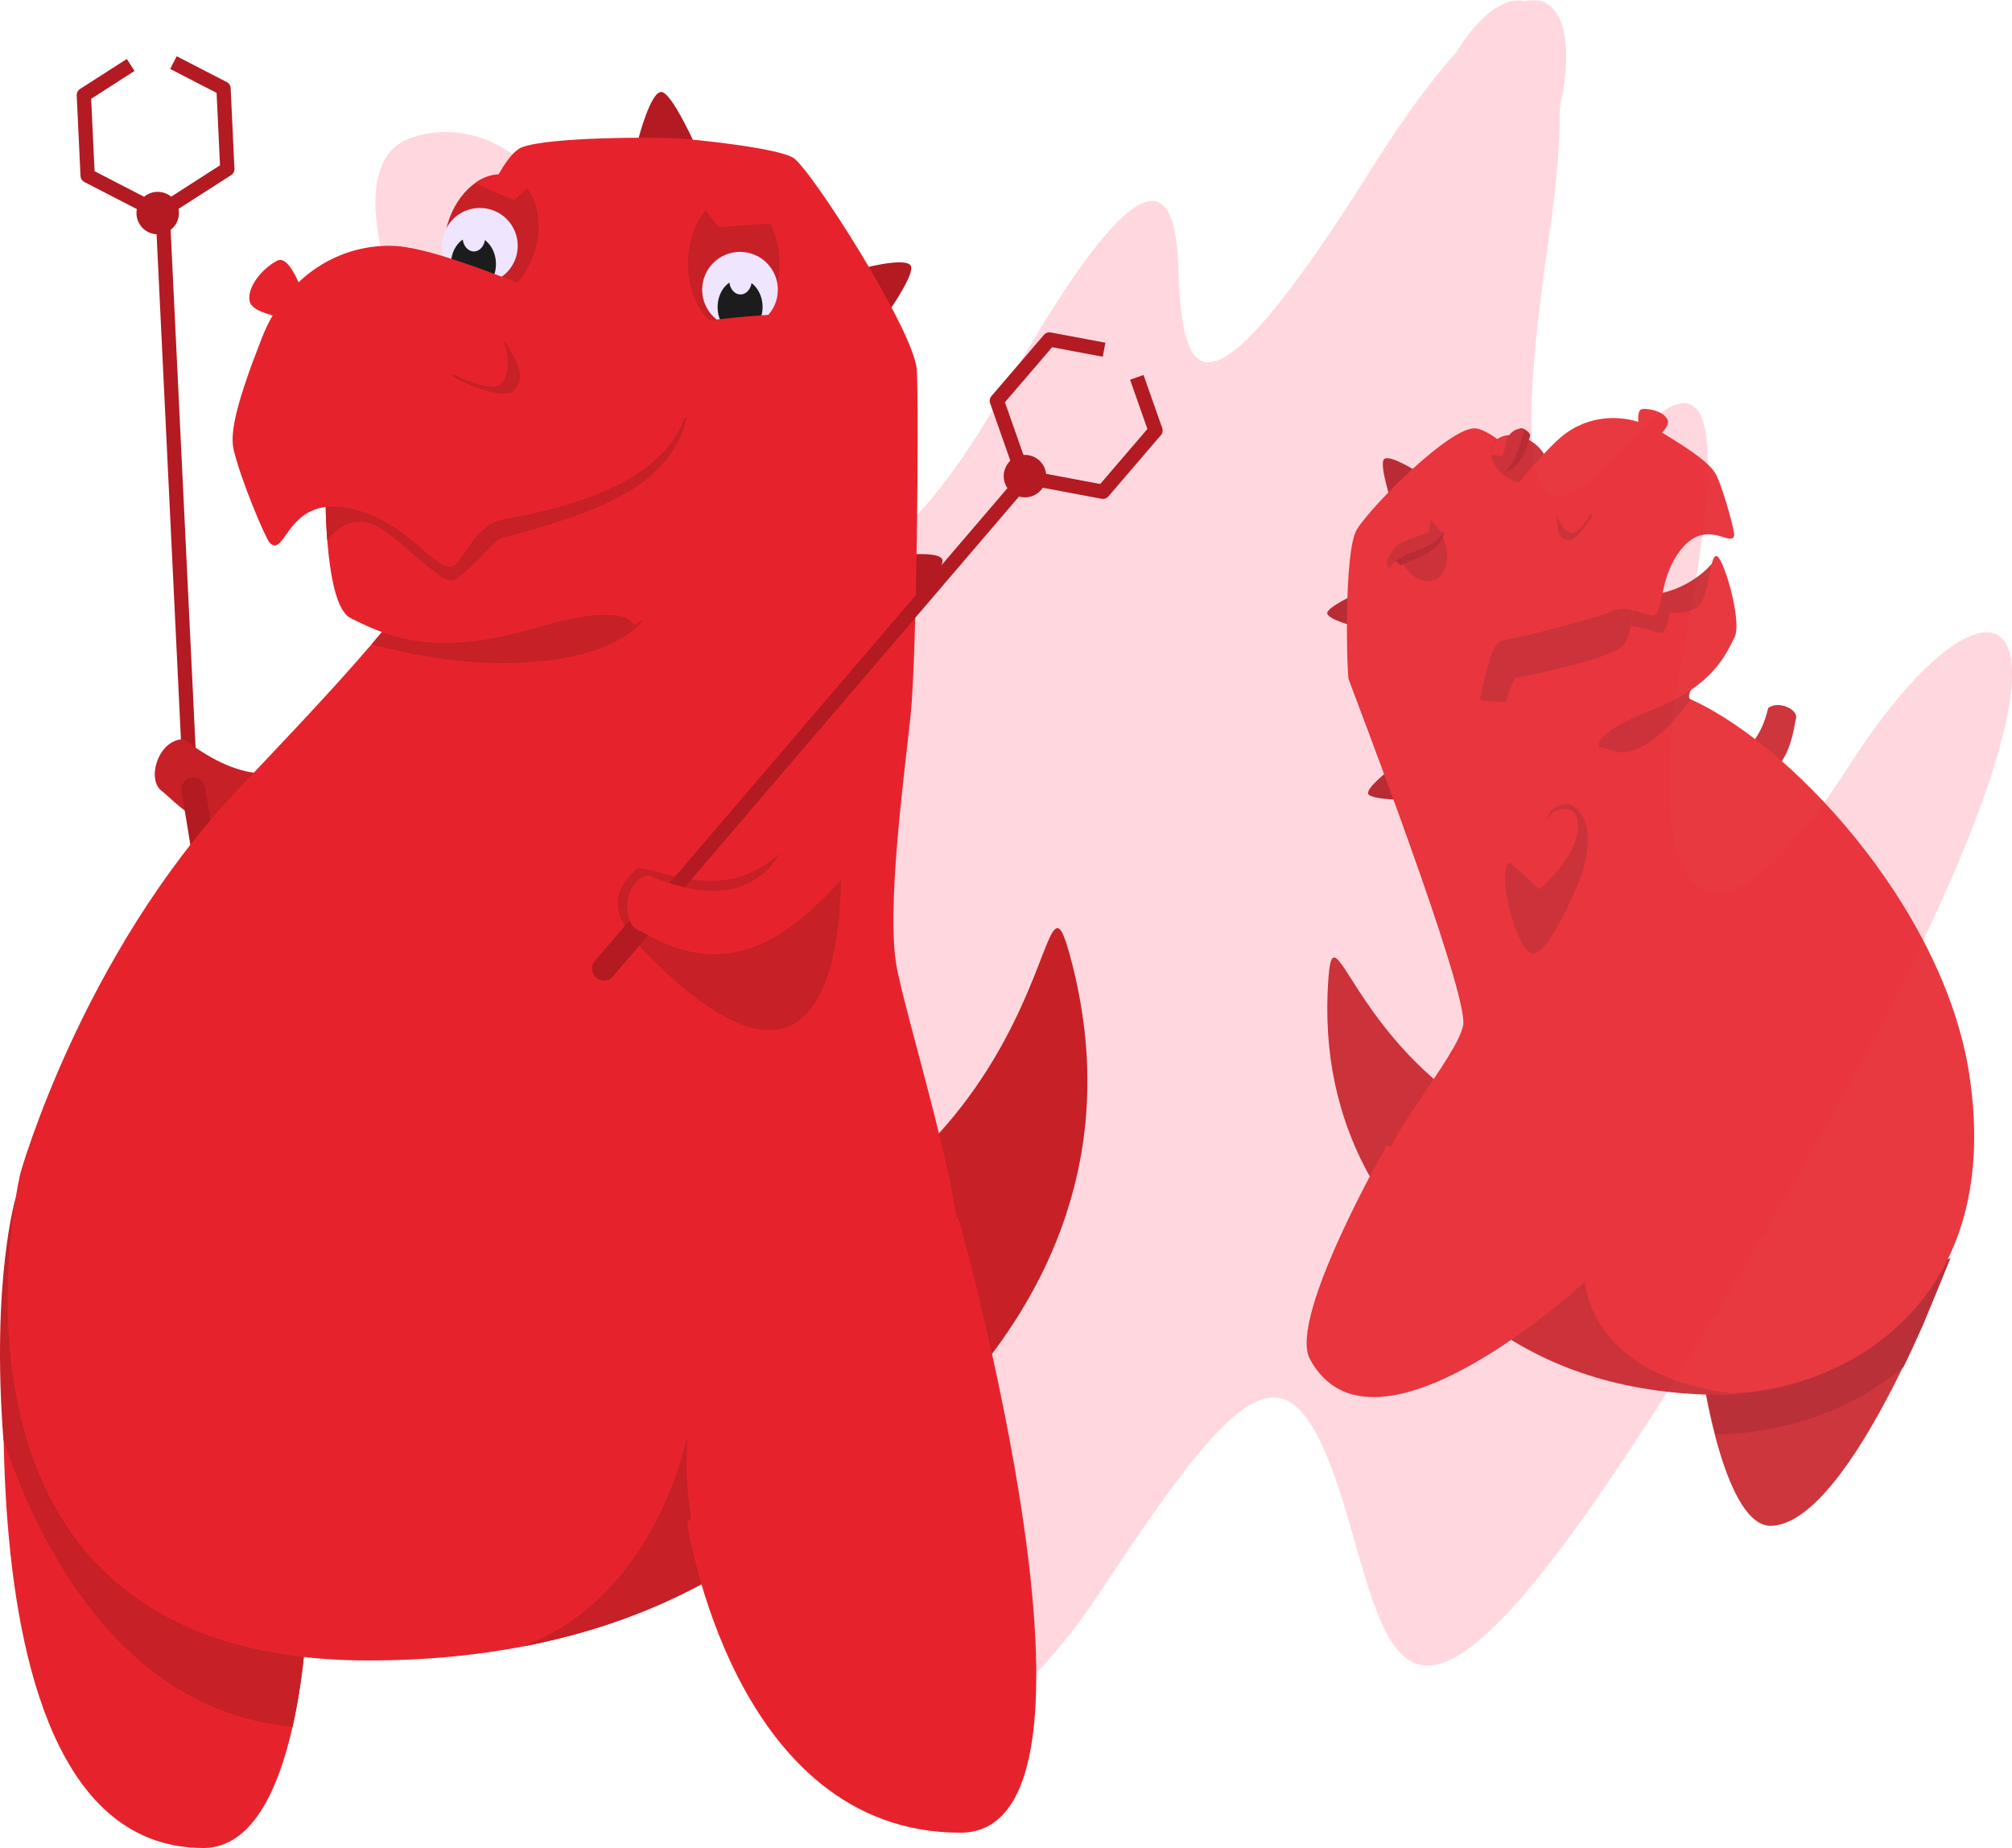 <svg clip-rule="evenodd" fill-rule="evenodd" stroke-linejoin="round" stroke-miterlimit="1.5" viewBox="0 0 1692 1554" xmlns="http://www.w3.org/2000/svg"><path d="m1838.46 618.391c56.78-153.239-2.5-280.937-192.12 20.959-189.63 301.895-209.13 231.666-213.15 108.791s-60.89-94.646-191.36 136.323c-130.47 230.966-264.504 283.616-222.19-22.375 42.31-305.989-116.668-370.125-257.575 423.851-140.906 793.98-23.197 670.79 145.605 561.86 168.8-108.93 184.83-54.03 148.42 236.52-36.42 290.55 100.97 475.81 261.83-15.35 160.86-491.15 463.76-1297.339 520.54-1450.579z" fill="#ffd8df" transform="matrix(.766 0 0 .766 -106.943 -349.102)"/><path d="m1838.46 618.391c56.78-153.239-2.5-280.937-192.12 20.959-189.63 301.895-209.13 231.666-213.15 108.791s-60.89-94.646-191.36 136.323c-130.47 230.966-264.504 283.616-222.19-22.375 42.31-305.989-116.668-370.125-257.575 423.851-140.906 793.98-23.197 670.79 145.605 561.86 168.8-108.93 184.83-54.03 148.42 236.52-36.42 290.55 100.97 475.81 261.83-15.35 160.86-491.15 463.76-1297.339 520.54-1450.579z" fill="#ffd8df" transform="matrix(-.582 -.497 -.497 .582 2578.457 646.528)"/><g opacity=".899" transform="matrix(-.647 -.002 -.002 .647 2786.017 -196.826)"><g fill="#c72027"><path d="m2748.2 1191.13s37.59 19.82 82.36 3.19c28.61-10.64 91.22-26.66 132.71-36.84 23.45-5.76 40.15-9.65 40.15-9.65l66.9 63.66-9.43 33.59-28.34 13.55h-220.76l-46.76-17.22z" transform="matrix(1.046 .457 -.457 1.046 -252.349 -1458.49)"/><path d="m2331.15 1427.14s35.35 52.97 120.32 11.16c20.96 4.84 30.52 40.95 15.35 47.14s-85.11 60.1-154.11-2.91c-6.15-5.62 18.44-55.39 18.44-55.39z" transform="matrix(-.494 -.605 -.605 .494 4085.19 2003.21)"/><path d="m1547.55 1719.12s60 496.15 198.67 536.18c79.82 23.04 179.17-227.01 179.17-227.01z" transform="matrix(.711 -.166 .166 .711 380.15 979.783)"/><path d="m2280.73 2000.06s319.99-166.03 232.42-482.06c-28.59-103.17-.92 197.18-335.91 279.45z" transform="matrix(1.184 .24 -.24 1.184 -36.7 -816.229)"/></g><path d="m2150.95 832.04s10.03-38.499 18.95-38.499c8.91 0 29.6 46.82 29.6 46.82z" fill="#b31a22" transform="matrix(-.359 .83 -.83 -.359 3961.11 -172.205)"/><path d="m2150.95 832.04s10.03-38.499 18.95-38.499c8.91 0 29.6 46.82 29.6 46.82z" fill="#b31a22" transform="matrix(.011 -.929 -.929 -.011 3290.89 3133.55)"/><path d="m2713.2 1970.49 174.5 50.53s.78 30.18-2.19 65.74c-103.17 14.9-178.73-13.27-223.82-39.38-10.98-15.24-21.21-30.13-30.34-43.85l-43.56-69.35z" fill="#b31a22" transform="matrix(1.124 .198 -.198 1.124 -760.884 -741.716)"/><path d="m2150.95 832.04s10.03-38.499 18.95-38.499c8.91 0 29.6 46.82 29.6 46.82z" fill="#b31a22" transform="matrix(.821 .757 -.757 .821 1323.38 -1385.5)"/><path d="m1984.9 1063.01c9.81-3.98 309.44 16.39 307.55 4.93-17.91-108.404-79.04-195.727-101.92-294.669-6.26-27.075 78.77-111.105 110.53-113.264 38.2-2.597 156.5 117.711 177.91 152.721 20.01 32.706 14.36 217.512 11.69 225.652-3.73 11.34-183.18 472.12-174.06 520.69 9.12 48.58 130.08 184.51 121.58 227.91-8.51 43.4-124.84 325.5-514.48 325.5-164.96 0-425.61-123.68-369.57-482.17 39.58-253.18 277.06-504.88 430.77-567.3z" fill="#e6232c" transform="matrix(.863 0 0 .863 399.986 298.753)"/><path d="m2825.03 1289.75 114.98 5.58 25.64 20.45s-31.42 30.18-40.91 32.79c-39.06 10.75-92.83-25.58-92.83-25.58 4.63-7.49-24.47-20.55-20.29-27.91l3.16-2.87c2.1-.71 5.6-1.53 10.25-2.46z" fill="#c72027" transform="matrix(1.046 .457 -.457 1.046 -252.349 -1458.49)"/><path d="m1859.99 1134.95c-3.48 11.15 27.23 90.05 48.5 100.92 36.2 18.51 74.75 32.03 155.14 8.48 80.4-23.54 82.68-2.6 82.68-2.6s74.07-79.7 70.39-116.65c-.78-7.88-32.71-27.63-38.13-27.67 0 0-119.04 60.74-143.95 54.58-18.12-4.49-46-38.05-46-38.05s-26.46 55.95-64.67 58.44c-22.07 1.44-59.78-50.86-63.96-37.45z" fill="#e6232c" transform="matrix(.753 .586 -.586 .753 1334.99 -910.6)"/><path d="m2814.22 1223.34c18.67-10.14 32.89-27.31 32.89-27.31s5.88 12.39 13.61 23.67c-13.49 6.18-23.95 20.8-29.65 20.57-5.19-.2-10.1-7.37-16.85-16.93z" fill="#c72027" transform="matrix(1.046 .457 -.457 1.046 -252.349 -1458.49)"/><circle cx="2245.98" cy="1003.99" fill="#c72027" r="48.769" transform="matrix(.298 .496 -.694 .417 2355.91 -624.218)"/><path d="m2247 1073.83c-2-5.68-57.65-43.42-67.72-58.88-41.65-63.938-197.34-90.26-233.66-91.908-45.1-2.047-90.57 24.25-111.28 76.711-20.71 52.457-27.5 79.867-24.03 94.587 6.14 26.02 27.09 75.12 30.34 78.33 14.55 14.4 14.16-46.81 77.23-26.33 41.04 13.32 62.51 49.18 75.75 46.35 8.65-1.85 19.19-34.92 42.23-39.45 16.4-3.22 106.17-41.11 144.15-60.45 9.93-5.07 42.46 22.53 54.62 9.03 9.06-10.07 15.03-20.42 12.37-27.99z" fill="#e6232c" transform="matrix(.753 .586 -.586 .753 1350.06 -956.014)"/><path d="m1872.44 974.48s-12.93-45.5-25.45-39.062c-12.53 6.437-25.91 22.551-23.12 34.437 2.79 11.887 40.38 15.254 40.38 15.254z" fill="#e6232c" transform="matrix(.738 .458 -.458 .738 1233.81 -693.781)"/><path d="m1872.44 974.48s-14.83-35.245-27.36-28.808c-12.52 6.438-24 12.297-21.21 24.183 2.79 11.887 40.38 15.254 40.38 15.254z" fill="#c72027" transform="matrix(-.445 -.952 -.952 .445 4000.85 2317.97)"/><path d="m1872.44 974.48s-12.93-45.5-25.45-39.062c-12.53 6.437-25.91 22.551-23.12 34.437 2.79 11.887 40.38 15.254 40.38 15.254z" fill="#e6232c" transform="matrix(-.368 -.787 -.787 .368 3695.73 2082.3)"/><circle cx="2245.98" cy="1003.99" fill="#c72027" r="48.769" transform="matrix(.591 .228 -.336 .87 1465.15 -362.063)"/><path d="m2287.5 979.957-.17 47.653-57.21 3.79-32.97-44.16c28.12-3.57 62.78-7.121 90.35-7.283z" fill="#e6232c" transform="matrix(.766 .397 -.397 .766 1147.17 -672.532)"/><path d="m2044.22 890.483s-32.59-19.257-29.65-21.219c8.61-5.743 18.24-7.932 27.3-5.324 6.12 1.763 11.3 5.519 15.32 10.684z" fill="#e6232c" transform="matrix(.538 .501 -.501 .538 1696.51 -598.716)"/><path d="m1279.23 1730.65c12.25 1.16 96.97 10.09 145.11 40.12-5.26 6.71-11.1 12.63-17.36 17.62-12.88-3.78-27.13-7.24-42.58-9.96-56.89-10.01-77.44-32.7-83.96-42.84-.43-1.63-.83-3.28-1.21-4.94z" fill="#b31a21" transform="matrix(.473 .065 -.081 .592 1961.49 -103.257)"/><path d="m1275.94 1728.16s30.96 26.6 88.46 33.91c57.51 7.31 74 28.5 74 28.5s19.26-11.64-19.09-39.65c-38.35-28.02-143.37-22.76-143.37-22.76z" fill="#c72027" transform="matrix(.473 .065 -.081 .592 1961.49 -103.257)"/><path d="m1279.23 1730.65c10.35.98 72.34 7.49 120.37 27.58 8.86 3.7-8.61 25.73-17.3 23.78-5.77-1.29-11.74-2.49-17.9-3.58-56.89-10.01-77.44-32.7-83.96-42.84-.43-1.63-.83-3.28-1.21-4.94z" fill="#b31a21" transform="matrix(-.026 -.477 -.597 .032 3414.32 1480.32)"/><path d="m1275.94 1728.16s30.96 26.6 88.46 33.91c19.72 2.51 34.38 7.76 34.38 7.76s3.12-6 1.77-11.51c-2.71-10.98-14.54-25.7-43.66-26.94-40.55-1.72-80.95-3.22-80.95-3.22z" fill="#c72027" transform="matrix(-.026 -.477 -.597 .032 3414.32 1480.32)"/><path d="m3036.2 1969.97c-59.63 42.44-143.89 75.88-260.55 75.88-8.19 0-16.15-.24-23.89-.72 175.54-15.37 179.7-128.33 179.7-128.33l81.03-20.55z" fill="#c72027" transform="matrix(1.142 0 0 1.142 -1107.78 -212.937)"/><path d="m1643.7 1766.21s-48.44 513.31 188.81 474.56c81.99-13.39 218.85-340.99 218.85-340.99z" fill="#e6232c" transform="matrix(.446 -.578 .578 .446 484.682 2138.15)"/><path d="m2960.97 1418.03s39.1 102.03 58.91 89.92c17.63-10.77 34.39-81 26.95-98.36-7.41-17.3-33.95 34.21-39.57 24.6-28.41-30.54-5.4-55.63-6.47-76.74-.71-13.87-15.84-19.24-25.1-18.43-23.05 10.91-25.83 39.06-14.72 79.01z" fill="#c72027" transform="matrix(1.142 0 0 1.142 -1136.19 -172.866)"/><path d="m2364.5 1412.03s4.77 30.24 76.41 60.19c19.84 8.3 22.67 40.54 7.5 46.73s-51.13 14.86-121.44-46.69c-7.13-6.24 37.53-60.23 37.53-60.23z" fill="#e6232c" transform="matrix(-.058 -.779 -.779 .058 3578.08 3190.77)"/></g><path d="m1318.06 832.04c-67.27 23.091-4.8 170.23 21.36 202.15 26.15 31.91 94.2 20.39 130-46.93 35.79-67.322-22.09-52.604-35.14-97.781s-67.45-74.18-116.22-57.439z" fill="#ffd8df" transform="translate(-972.226 -716.244)"/><path d="m2150.95 832.04s10.03-38.499 18.95-38.499c8.91 0 29.6 46.82 29.6 46.82z" fill="#b31a22" transform="translate(-1613.851 -716.244)"/><path d="m2150.95 832.04s10.03-38.499 18.95-38.499c8.91 0 29.6 46.82 29.6 46.82z" fill="#b31a22" transform="matrix(.499 .867 -.867 .499 371.141 -2053.854)"/><path d="m2150.95 832.04s10.03-38.499 18.95-38.499c8.91 0 29.6 46.82 29.6 46.82z" fill="#b31a22" transform="matrix(.386 .922 -.922 .386 686.449 -1836.564)"/><path d="m2280.73 2000.06s319.99-166.03 232.42-482.06c-28.59-103.17-.92 197.18-335.91 279.45z" fill="#c72027" transform="translate(-1613.851 -716.244)"/><path d="m2866.45 1194.37 41.03 23.69v67.88l-58.79 33.95" fill="none" stroke="#b31a22" stroke-width="12" transform="matrix(.999 -.047 .047 .999 -2773.845 -1005.82)"/><circle cx="2810.93" cy="1262.15" fill="#b31a22" r="15.908" transform="matrix(.365 -1.061 1.061 .365 -2232.512 2700.876)"/><path d="m2848.69 1319.89-58.79-33.95v-67.88l40.52-23.4" fill="none" stroke="#b31a22" stroke-width="12" transform="matrix(.999 -.047 .047 .999 -2773.845 -1005.82)"/><path d="m2421.45 1472.26-58.3 23.26" fill="none" stroke="#b31a22" stroke-linecap="round" stroke-width="1.65" transform="matrix(2.362 -6.863 6.863 2.362 -15686.794 13319.612)"/><path d="m1627.11 1723.21s-70.95 546.96 157.8 546.96c83.08 0 87.53-203.31 87.53-203.31z" fill="#e6232c" transform="translate(-1613.851 -716.244)"/><path d="m1616.72 1927.08c-10.27-135.53 10.39-203.87 10.39-203.87l245.33 343.65s-1.11 50.59-12.53 101.31c-145.7-13.08-215.08-156.89-243.19-241.09z" fill="#c72027" transform="translate(-1613.851 -716.244)"/><path d="m2335.48 1378.91s6.23 110.21 123.84 59.8c20.96 4.84 22.67 40.54 7.5 46.73s-69.54 48.37-139.85-13.18c-70.31-61.54-39.53-71.16-39.53-71.16z" fill="#c72027" transform="matrix(-.969 -.248 -.248 .969 2894.709 -162.559)"/><path d="m2421.45 1472.26-58.3 23.26" fill="none" stroke="#b31a22" stroke-linecap="round" stroke-width="20" transform="matrix(-.515 -.857 -.857 .515 2671.389 1980.766)"/><g transform="translate(-1613.851 -716.244)"><path d="m2001.67 939.424s28.33-90.601 51.18-99.359 112.86-8.582 129.98-7.512c17.13 1.071 83.38 7.993 97.77 16.141s102.33 145.996 104.25 178.706c1.91 32.71-.06 240.78-5.13 289.49-5.07 48.72-20.89 164.05-11.77 212.62 9.12 48.58 61.07 211.04 52.56 254.45-8.5 43.4-107.17 328.52-496.81 328.52-389.63 0-292.72-409.67-292.72-409.67s51.11-182.18 180.65-320.22 319.72-323.49 190.04-443.166z" fill="#e6232c"/><path d="m1887.67 1135.77s-.45 89.23 20.82 100.1c36.2 18.51 74.75 32.03 155.14 8.48 80.4-23.54 82.68-2.6 82.68-2.6s70.8-23.31 45.4-174.68z" fill="#e6232c"/><path d="m2011.19 1116.8-27.67 83.17c-38.26-26.05-61.04-68.09-94.46-29.6-1.47-18.97-1.39-34.6-1.39-34.6z" fill="#c72027"/><path d="m1982.69 1199.97s8.93 6.93 14.6 3.21c16.24-10.68 31.64-32.77 39.58-34.84 46.55-12.17 81.1-24 105.93-38.93 26.41-15.89 41.81-35.29 48.91-62.34l-198.08 53.34z" fill="#c72027"/></g><circle cx="2245.98" cy="1003.99" fill="#c72027" r="48.769" transform="matrix(.757 .218 -.305 1.059 -980.845 -1353.35)"/><circle cx="403.564" cy="206.689" fill="#efe5ff" r="31.831" stroke-width=".653"/><circle cx="2245.98" cy="1003.99" fill="#1c1c1c" r="48.769" transform="matrix(.388 0 0 .481 -473.283 -260.824)"/><circle cx="2245.98" cy="1003.99" fill="#efe5ff" r="48.769" transform="matrix(.194 0 0 .24 -37.221 -41.237)"/><path d="m2111.41 980.859s-120.68-55.771-165.79-57.817c-45.1-2.047-90.57 24.25-111.28 76.711-20.71 52.457-27.5 79.867-24.03 94.587 6.14 26.02 27.09 75.12 30.34 78.33 14.55 14.4 14.16-46.81 77.23-26.33 41.04 13.32 62.51 49.18 75.75 46.35 8.65-1.85 19.19-34.92 42.23-39.45 26.3-5.16 125.31-20.76 151.55-80.27 26.23-59.5-76-92.111-76-92.111z" fill="#e6232c" transform="translate(-1613.851 -716.244)"/><path d="m1872.44 974.48s-12.93-45.5-25.45-39.062c-12.53 6.437-25.91 22.551-23.12 34.437 2.79 11.887 40.38 15.254 40.38 15.254z" fill="#e6232c" transform="translate(-1613.851 -716.244)"/><path d="m1872.44 974.48s-14.83-35.245-27.36-28.808c-12.52 6.438-24 12.297-21.21 24.183 2.79 11.887 40.38 15.254 40.38 15.254z" fill="#c72027" transform="matrix(-1.013 -.661 -.661 1.013 2920.779 551.436)"/><path d="m1872.44 974.48s-12.93-45.5-25.45-39.062c-12.53 6.437-25.91 22.551-23.12 34.437 2.79 11.887 40.38 15.254 40.38 15.254z" fill="#e6232c" transform="matrix(-.838 -.546 -.546 .838 2479.259 505.996)"/><path d="m2052.56 2100.92c129.39-47.38 142.7-213.34 139.15-168.46-3.31 41.8 9.64 97 14.2 114.75-42.76 23.3-93.45 42.33-153.35 53.71z" fill="#c72027" transform="translate(-1613.851 -716.244)"/><path d="m2321.26 1450.26c-.73 22.47 1.97 218.02-142.9 87.87-51.31-46.1-55.66-65.82-29.49-91.03 5.09-4.91 43.4 15.51 79.48 8.34 31.51-6.26 54.44-34.54 54.44-34.54z" fill="#c72027" transform="translate(-1613.851 -716.244)"/><circle cx="2245.98" cy="1003.99" fill="#c72027" r="48.769" transform="matrix(.788 0 0 1.16 -1152.805 -943.006)"/><circle cx="622.312" cy="243.627" fill="#efe5ff" r="31.831" stroke-width=".653"/><circle cx="2245.98" cy="1003.99" fill="#1c1c1c" r="48.769" transform="matrix(.388 0 0 .481 -249.051 -224.657)"/><circle cx="2245.98" cy="1003.99" fill="#efe5ff" r="48.769" transform="matrix(.194 0 0 .24 187.01 -5.07)"/><path d="m2419.45 1739.17s146.9 518.14 2 518.14c-191.64 0-229.74-260.62-229.74-260.62z" fill="#e6232c" transform="translate(-1613.851 -716.244)"/><path d="m2287.5 979.957-.17 47.653-57.21 3.79-32.97-44.16c28.12-3.57 62.78-7.121 90.35-7.283z" fill="#e6232c" transform="translate(-1613.851 -716.244)"/><path d="m2287.5 979.957-.17 47.653-57.21 3.79-32.97-44.16c28.12-3.57 62.78-7.121 90.35-7.283z" fill="#e6232c" transform="translate(-1626.061 -840.474)"/><path d="m2046.52 884.45s-34.89-13.224-31.95-15.186c8.61-5.743 18.24-7.932 27.3-5.324 6.12 1.763 11.3 5.519 15.32 10.684z" fill="#e6232c" transform="translate(-1613.851 -716.244)"/><path d="m1935.06 1247.73c30.17 10.97 67.17 14.61 128.57-3.38 80.4-23.54 82.68-2.6 82.68-2.6s3.98-1.31 9.7-5.36c-9.24 12.09-33.06 31.21-92.35 36.38-51.31 4.48-103.01-5.51-137.39-14.7 2.95-3.44 5.88-6.89 8.79-10.34z" fill="#c72027" transform="translate(-1613.851 -716.244)"/><path d="m2866.45 1194.37 41.03 23.69v67.88l-58.79 33.95" fill="none" stroke="#b31a22" stroke-width="12" transform="matrix(.759 .651 -.651 .759 -442.097 -2455.282)"/><circle cx="2810.93" cy="1262.15" fill="#b31a22" r="15.908" transform="matrix(.994 -.522 .522 .994 -2590.97 613.099)"/><path d="m2848.69 1319.89-58.79-33.95v-67.88l40.52-23.4" fill="none" stroke="#b31a22" stroke-width="12" transform="matrix(.759 .651 -.651 .759 -442.097 -2455.282)"/><path d="m2421.45 1472.26-58.3 23.26" fill="none" stroke="#b31a22" stroke-linecap="round" stroke-width="1.65" transform="matrix(6.426 -3.373 3.373 6.426 -19664.794 -890.081)"/><path d="m2421.45 1472.26-58.3 23.26" fill="none" stroke="#b31a22" stroke-linecap="round" stroke-width="20" transform="matrix(.885 -.465 .465 .885 -2278.943 589.828)"/><path d="m2335.48 1378.91s6.23 110.21 123.84 59.8c20.96 4.84 22.67 40.54 7.5 46.73s-69.54 48.37-139.85-13.18c-70.31-61.54-39.53-71.16-39.53-71.16z" fill="#e6232c" transform="matrix(-1 0 0 1 3004.257 -702.897)"/></svg>